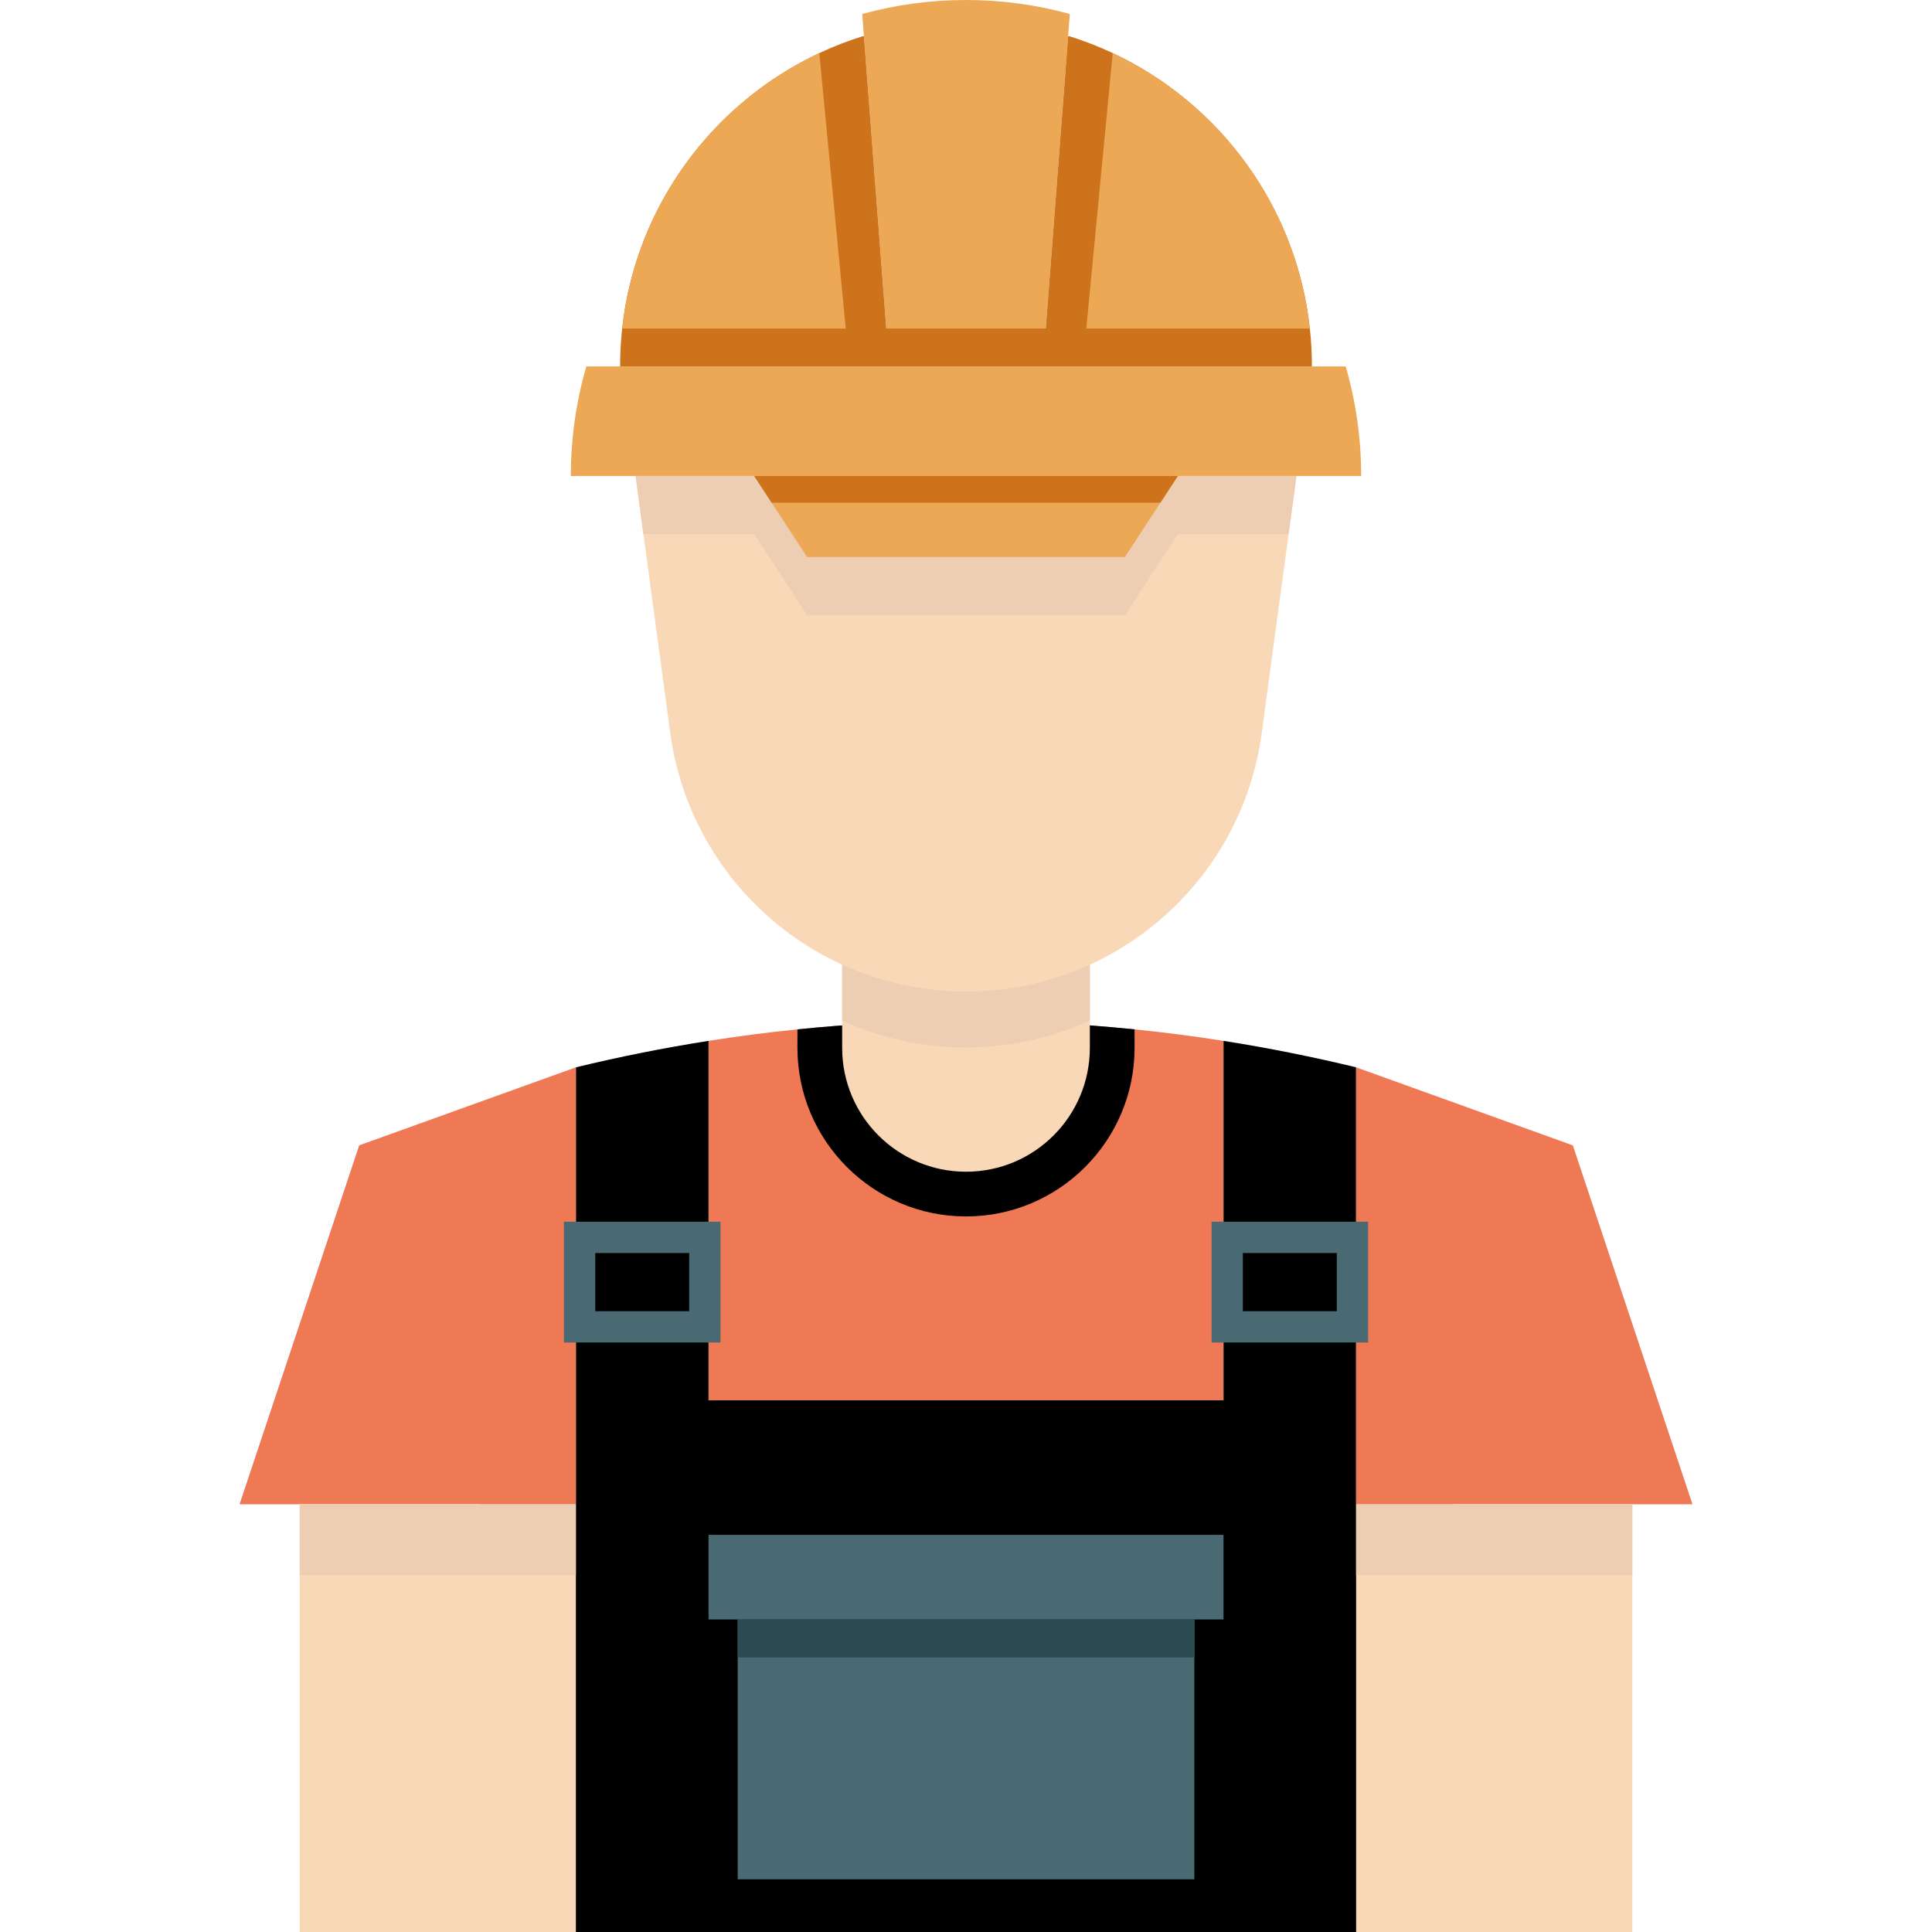 <svg version="1.1" id="Capa_1" xmlns="http://www.w3.org/2000/svg" xmlns:xlink="http://www.w3.org/1999/xlink" viewBox="0 0 431.891 431.891" xml:space="preserve" width="64px" height="64px" fill="#000000"><g id="SVGRepo_#000000gCarrier" stroke-width="0"></g><g id="SVGRepo_tracerCarrier" stroke-linecap="round" stroke-linejoin="round"></g><g id="SVGRepo_iconCarrier"> <g> <path style="fill:#EF7954;" d="M273.511,232.681v80.34h-115.12v-80.34c6.6-1.04,13.23-1.9,19.87-2.57 c25.06-2.57,50.31-2.57,75.37,0C260.271,230.781,266.901,231.641,273.511,232.681z"></path> <path style="fill:#000000;" d="M303.155,336.274v-97.678c-9.818-2.377-19.704-4.352-29.644-5.915v80.34h-115.12v-80.34 c-9.941,1.563-19.834,3.538-29.654,5.915v97.678h-21.816v95.617h218.05v-95.617H303.155z"></path> <path style="fill:#000000;" d="M253.631,230.111v4.13c0,20.78-16.9,37.69-37.68,37.69s-37.69-16.91-37.69-37.69v-4.13 C203.321,227.541,228.571,227.541,253.631,230.111z"></path> <path style="fill:#F9D8B7;" d="M243.631,203.482v30.76c0,15.29-12.39,27.69-27.68,27.69s-27.69-12.4-27.69-27.69v-30.76H243.631z"></path> <path style="fill:#EDCEB2;" d="M243.631,203.482v24.66c-8.46,3.87-17.85,6.01-27.67,6.01h-0.02c-9.83,0-19.22-2.14-27.68-6.02 v-24.65H243.631z"></path> <path style="fill:#F9D8B7;" d="M289.821,106.411l-1.76,12.99l-6,44.44c-4.46,33.1-32.71,57.81-66.1,57.81h-0.02 c-33.39,0-61.65-24.71-66.11-57.81l-6-44.44l-1.75-12.99H289.821z"></path> <path style="fill:#EDCEB2;" d="M142.081,106.411l1.75,12.99h24.76l3.9,5.97l7.94,12.16h71.04l7.94-12.16l3.89-5.97h24.76 l1.76-12.99H142.081z"></path> <g> <path style="fill:#EDA856;" d="M304.286,106.406H127.611c0-8.502,1.205-16.723,3.46-24.496h169.756 C303.081,89.684,304.286,97.905,304.286,106.406z"></path> <path style="fill:#EDA856;" d="M238.776,8.1l-5.651,73.811H198.78L193.124,8.1l-0.381-4.973C200.132,1.093,207.913,0,215.95,0 s15.819,1.093,23.207,3.127L238.776,8.1z"></path> <polygon style="fill:#EDA856;" points="263.306,106.406 259.409,112.375 251.468,124.531 180.429,124.531 172.488,112.375 168.591,106.406 "></polygon> <g> <path style="fill:#CC731B;" d="M198.78,81.909h34.346l0,0.001h60.148c0-2.859-0.155-5.685-0.46-8.464 c-2.972-27.33-20.189-50.382-44.065-61.579c-3.089-1.453-6.291-2.704-9.59-3.738L238.776,8.1l-5.003,65.348h-35.642L193.124,8.1 l-0.381,0.029c-3.299,1.034-6.501,2.286-9.59,3.738c-23.881,11.197-41.097,34.249-44.069,61.579 c-0.306,2.779-0.46,5.605-0.46,8.464h60.156L198.78,81.909z"></path> <polygon style="fill:#CC731B;" points="172.488,112.375 259.409,112.375 263.306,106.406 168.591,106.406 "></polygon> </g> <g> <path style="fill:#EDA856;" d="M183.154,11.867l5.908,61.579h-49.978C142.056,46.116,159.273,23.064,183.154,11.867z"></path> <path style="fill:#EDA856;" d="M292.812,73.446h-49.974l5.908-61.579C272.624,23.064,289.84,46.116,292.812,73.446z"></path> </g> </g> <polyline style="fill:#EF7954;" points="128.736,238.596 80.293,256.042 53.549,336.274 128.736,336.274 "></polyline> <polyline style="fill:#EF7954;" points="303.155,238.596 351.598,256.042 378.343,336.274 303.155,336.274 "></polyline> <rect x="66.991" y="336.274" style="fill:#F9D8B7;" width="61.746" height="95.617"></rect> <rect x="303.155" y="336.274" style="fill:#F9D8B7;" width="61.746" height="95.617"></rect> <rect x="158.391" y="343.111" style="fill:#496A72;" width="115.12" height="18.91"></rect> <rect x="164.911" y="362.021" style="fill:#496A72;" width="102.08" height="58.09"></rect> <rect x="164.911" y="362.021" style="fill:#2D4C51;" width="102.08" height="8.5"></rect> <rect x="126.064" y="273.111" style="fill:#496A72;" width="35" height="27"></rect> <rect x="133.064" y="280.111" style="fill:#000000;" width="21" height="13"></rect> <rect x="270.838" y="273.111" style="fill:#496A72;" width="35" height="27"></rect> <rect x="277.838" y="280.111" style="fill:#000000;" width="21" height="13"></rect> <rect x="66.991" y="336.274" style="fill:#EDCEB2;" width="61.746" height="15.837"></rect> <rect x="303.155" y="336.274" style="fill:#EDCEB2;" width="61.746" height="15.837"></rect> </g> </g></svg>